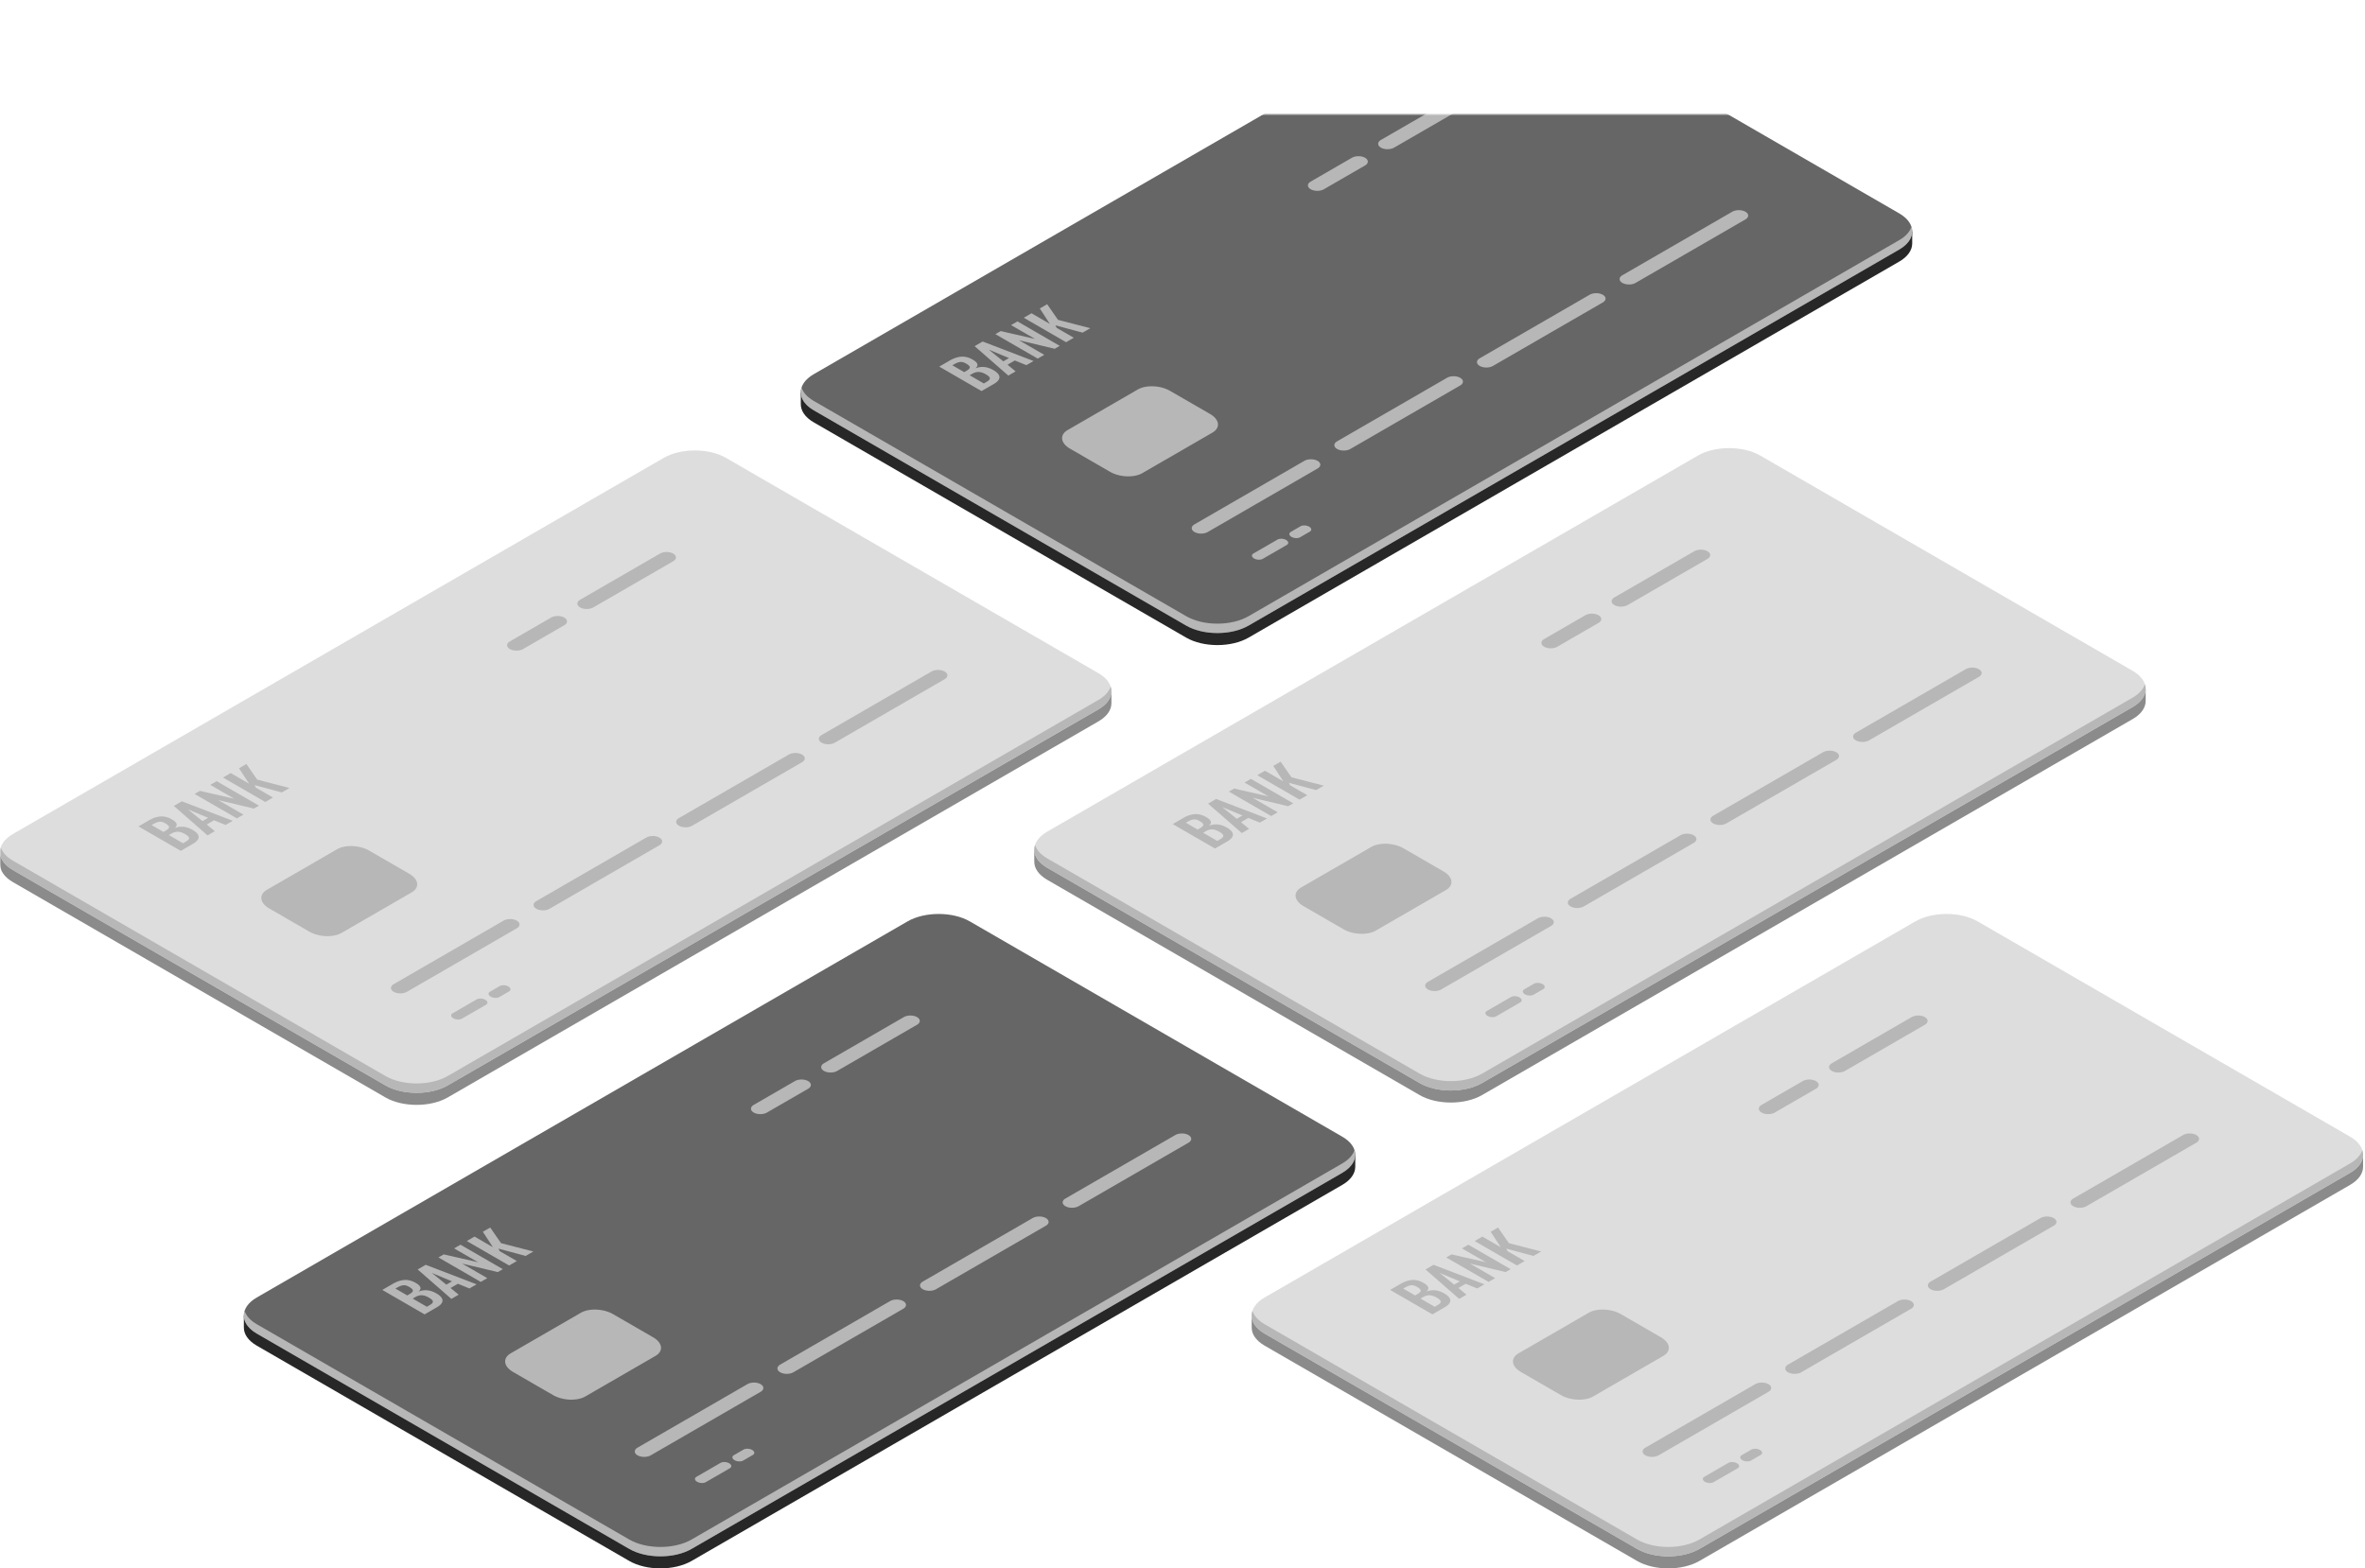 <svg xmlns="http://www.w3.org/2000/svg" xmlns:xlink="http://www.w3.org/1999/xlink" width="1013" height="672" viewBox="0 0 1013 672">
    <defs>
        <path id="a" d="M0 0h1014v672H0z"/>
        <filter id="b" width="118.6%" height="127.9%" x="-9.3%" y="-13.9%" filterUnits="objectBoundingBox">
            <feOffset dy="49" in="SourceAlpha" result="shadowOffsetOuter1"/>
            <feColorMatrix in="shadowOffsetOuter1" result="shadowMatrixOuter1" values="0 0 0 0 0 0 0 0 0 0 0 0 0 0 0 0 0 0 0.152 0"/>
            <feMerge>
                <feMergeNode in="shadowMatrixOuter1"/>
                <feMergeNode in="SourceGraphic"/>
            </feMerge>
        </filter>
    </defs>
    <g fill="none" fill-rule="evenodd">
        <mask id="c" fill="#fff">
            <use xlink:href="#a"/>
        </mask>
        <g fill-rule="nonzero" filter="url(#b)" mask="url(#c)">
            <path fill="#272727" d="M819.06 55.344v-5.09l-1.224 1.23c-.918-1.415-2.345-2.746-4.316-3.885L653.995-44.635c-7.388-4.273-19.36-4.273-26.746 0L348.54 116.49c-1.774 1.025-3.11 2.206-4.032 3.463l-1.5-.682v4.863c-.04 2.825 1.8 5.662 5.53 7.818l159.527 92.24c7.385 4.27 19.36 4.27 26.746 0L813.52 63.067c3.66-2.117 5.5-4.885 5.535-7.657h.005v-.066z"/>
            <path fill="#666" d="M348.541 111.33L627.248-49.795c7.386-4.273 19.362-4.273 26.747 0L813.52 42.442c7.386 4.27 7.388 11.194.003 15.465L534.812 219.03c-7.386 4.273-19.361 4.27-26.747 0l-159.524-92.235c-7.388-4.27-7.388-11.194 0-15.465"/>
            <path fill="#B7B7B7" d="M813.52 53.878L534.814 215.004c-7.388 4.273-19.363 4.273-26.749 0L348.54 122.766c-2.803-1.618-4.535-3.624-5.211-5.717-1.106 3.424.629 7.096 5.211 9.745l159.524 92.237c7.386 4.27 19.361 4.27 26.75 0L813.52 57.905c4.582-2.649 6.314-6.32 5.211-9.744-.676 2.093-2.41 4.096-5.211 5.717"/>
            <path fill="#B7B7B7" d="M489.29 153.72l30.013-17.352c3.543-2.048 3.098-5.625-.992-7.99l-17.158-9.918c-4.088-2.365-10.273-2.623-13.813-.575l-30.013 17.355c-3.543 2.045-3.098 5.622.99 7.986l17.158 9.922c4.09 2.364 10.275 2.62 13.815.572M414.105 104.035c.858.211 1.719.57 2.58 1.076 2.229 1.296 2.59 2.535 1.081 3.71 1.277-.5 2.543-.692 3.803-.576 1.264.118 2.559.558 3.893 1.323 1.727.988 2.603 1.993 2.63 3.01.026 1.02-.793 2.009-2.456 2.968l-5.204 3.01-18.124-10.48 4.438-2.567c.84-.485 1.642-.865 2.416-1.136a10.008 10.008 0 0 1 2.406-.533 7.582 7.582 0 0 1 2.537.195zm2.26 7.149l-1.036.603 6.077 3.514 1.214-.704c.984-.567 1.437-1.094 1.355-1.579-.079-.485-.647-1.033-1.705-1.642-1.093-.633-2.098-.967-3.017-1.007-.918-.037-1.882.235-2.887.815zm4.54-13.861l21.798 8.358-3.072 1.777-4.943-2.012-3.137 1.814 3.466 2.862-3.116 1.803-14.442-12.61 3.446-1.992zm-9.798 8.8a5.288 5.288 0 0 0-1.263.364c-.395.168-.882.421-1.458.753l-.461.267L413 110.44l1.026-.595c.969-.56 1.43-1.065 1.38-1.519-.053-.448-.57-.96-1.554-1.528-.51-.293-.984-.499-1.421-.612a3.161 3.161 0 0 0-1.324-.063zm12.409-5.316l6.232 5.006 2.427-1.405-8.66-3.6zm12.289-12.1l18.124 10.48-2.163 1.253-15.274-3.648 10.791 6.239-2.798 1.618-18.126-10.48 2.274-1.315 14.702 3.368-10.265-5.936 2.735-1.578zm12.725-7.358l4.645 6.696 13.842 3.576-3.293 1.904-11.652-3.124.524 1.062 7.346 4.25-3.3 1.908-18.127-10.48 3.303-1.912 7.87 4.553-4.306-6.611 3.148-1.822zM550.88 182.356c1.052.608 1.208 1.514.386 2.074l-.118.074-10.267 5.936c-.953.551-2.617.483-3.717-.155-1.052-.608-1.206-1.515-.384-2.074l.118-.074 10.265-5.936c.956-.551 2.616-.483 3.717.155zm6.148-5.856c.953-.551 2.616-.485 3.714.15 1.1.638 1.221 1.6.268 2.151l-4.116 2.38c-.953.551-2.616.483-3.717-.155-1.1-.636-1.218-1.598-.265-2.149zm7.327-28.04c1.514.876 1.565 2.272.152 3.183l-.152.093-26.273 15.193-2.263 1.307-18.514 10.704c-1.566.905-4.103.905-5.67 0-1.513-.874-1.561-2.272-.15-3.183l.15-.093 18.517-10.704 2.264-1.308 26.273-15.193c1.566-.904 4.1-.904 5.666 0zm61.09-35.579c1.515.874 1.565 2.275.152 3.185l-.151.092-26.273 15.19-2.264 1.31-18.513 10.705c-1.566.906-4.104.906-5.67 0-1.513-.874-1.561-2.273-.15-3.184l.15-.093 18.517-10.704 2.263-1.31 26.273-15.19c1.566-.905 4.1-.905 5.667 0zm61.091-35.578c1.514.874 1.564 2.273.151 3.184l-.15.093-26.274 15.19L658 97.08l-18.517 10.705c-1.563.904-4.103.904-5.666 0-1.514-.874-1.562-2.275-.151-3.184l.15-.093 18.517-10.704 2.264-1.31 26.272-15.19c1.566-.907 4.101-.907 5.667 0zm61.09-35.579c1.514.874 1.565 2.275.152 3.184l-.151.093-26.273 15.19-2.264 1.31-18.516 10.705c-1.563.906-4.103.906-5.667 0-1.514-.874-1.564-2.273-.151-3.184l.151-.093 18.514-10.704 2.266-1.31 26.273-15.19c1.566-.905 4.1-.905 5.667 0zM579.038 18.609c1.563-.904 4.1-.904 5.667 0 1.563.904 1.566 2.372 0 3.276l-13.431 7.765-2.264 1.31-1.935 1.126c-1.566.904-4.103.904-5.669 0-1.563-.907-1.563-2.372 0-3.276l1.937-1.126 2.264-1.31zm46.65-27.417c1.564-.904 4.1-.904 5.667 0 1.563.904 1.566 2.372 0 3.277l-13.431 7.765-2.264 1.31-18.516 10.707c-1.563.901-4.1.901-5.664 0-1.566-.907-1.566-2.372 0-3.28L609.993.269l2.264-1.31z"/>
            <g>
                <path fill="#272727" d="M580.5 450.94v-5.09l-1.224 1.23c-.919-1.415-2.345-2.746-4.317-3.885L415.435 350.96c-7.388-4.272-19.36-4.272-26.746 0L109.98 512.086c-1.774 1.026-3.11 2.207-4.032 3.464l-1.5-.683v4.863c-.04 2.826 1.8 5.662 5.53 7.818l159.526 92.24c7.386 4.27 19.362 4.27 26.747 0l278.707-161.126c3.662-2.116 5.501-4.884 5.536-7.657h.005v-.066z"/>
                <path fill="#666" d="M109.98 506.926L388.689 345.8c7.386-4.273 19.362-4.273 26.747 0l159.524 92.237c7.386 4.27 7.388 11.195.003 15.465l-278.71 161.123c-7.386 4.273-19.361 4.27-26.747 0l-159.524-92.234c-7.388-4.27-7.388-11.195 0-15.465"/>
                <path fill="#B7B7B7" d="M574.96 449.473L296.254 610.6c-7.388 4.273-19.363 4.273-26.749 0L109.98 518.362c-2.803-1.618-4.535-3.624-5.212-5.717-1.105 3.424.63 7.096 5.212 9.745l159.524 92.237c7.386 4.27 19.361 4.27 26.75 0L574.96 453.5c4.582-2.649 6.314-6.32 5.211-9.745-.676 2.093-2.41 4.096-5.211 5.717"/>
                <path fill="#B7B7B7" d="M250.73 549.315l30.013-17.352c3.543-2.048 3.098-5.624-.992-7.989l-17.158-9.919c-4.088-2.364-10.273-2.622-13.813-.574l-30.013 17.354c-3.543 2.046-3.098 5.623.99 7.987l17.158 9.921c4.09 2.365 10.275 2.62 13.815.572M175.545 499.63c.858.212 1.719.57 2.58 1.076 2.229 1.297 2.59 2.536 1.081 3.711 1.277-.5 2.543-.693 3.803-.577 1.264.119 2.559.559 3.893 1.323 1.727.989 2.603 1.993 2.63 3.01.026 1.02-.793 2.01-2.456 2.969l-5.204 3.01-18.124-10.48 4.438-2.568c.84-.485 1.642-.864 2.416-1.136a10.008 10.008 0 0 1 2.406-.532 7.582 7.582 0 0 1 2.537.195zm2.26 7.15l-1.036.603 6.077 3.513 1.213-.703c.985-.567 1.438-1.094 1.356-1.58-.079-.484-.648-1.032-1.706-1.641-1.092-.633-2.097-.968-3.016-1.007-.918-.037-1.882.234-2.887.814zm4.54-13.862l21.798 8.359-3.072 1.776-4.943-2.011-3.137 1.813 3.466 2.863-3.116 1.803-14.442-12.61 3.445-1.993zm-9.798 8.8a5.288 5.288 0 0 0-1.263.364c-.395.169-.882.422-1.459.754l-.46.266 5.074 2.934 1.027-.596c.968-.559 1.43-1.065 1.38-1.518-.054-.448-.57-.96-1.554-1.529-.51-.292-.984-.498-1.421-.611a3.161 3.161 0 0 0-1.324-.064zm12.408-5.315l6.233 5.005 2.427-1.405-8.66-3.6zm12.29-12.1l18.124 10.48-2.164 1.252-15.273-3.648 10.791 6.24-2.798 1.618-18.127-10.48 2.275-1.316 14.702 3.369-10.265-5.936 2.735-1.579zm12.725-7.358l4.645 6.695 13.842 3.577-3.293 1.903-11.652-3.123.524 1.062 7.346 4.249-3.3 1.908-18.127-10.48 3.303-1.91 7.87 4.551-4.306-6.61 3.148-1.822zM312.32 577.952c1.052.607 1.208 1.514.386 2.074l-.118.074-10.268 5.936c-.952.55-2.616.482-3.716-.156-1.052-.607-1.206-1.514-.384-2.074l.118-.074 10.265-5.936c.955-.55 2.616-.482 3.716.156zm6.148-5.857c.953-.55 2.616-.485 3.714.15 1.1.639 1.22 1.6.268 2.152l-4.116 2.38c-.953.55-2.617.482-3.717-.156-1.1-.635-1.218-1.597-.266-2.148zm7.327-28.04c1.514.876 1.564 2.273.152 3.184l-.152.092-26.273 15.193-2.263 1.308-18.514 10.704c-1.566.904-4.103.904-5.67 0-1.513-.874-1.561-2.273-.15-3.184l.15-.092 18.517-10.705 2.264-1.307 26.272-15.193c1.566-.904 4.101-.904 5.667 0zm61.09-35.578c1.515.874 1.565 2.275.152 3.184l-.151.092-26.273 15.191-2.264 1.31-18.513 10.704c-1.566.907-4.104.907-5.67 0-1.514-.874-1.562-2.272-.15-3.184l.15-.092 18.517-10.704 2.263-1.31 26.273-15.191c1.566-.904 4.1-.904 5.667 0zm61.091-35.578c1.514.874 1.564 2.273.151 3.184l-.151.092-26.273 15.19-2.263 1.311-18.517 10.704c-1.563.904-4.103.904-5.666 0-1.514-.874-1.562-2.275-.152-3.184l.152-.092 18.516-10.704 2.263-1.31 26.273-15.191c1.566-.907 4.1-.907 5.667 0zm61.09-35.58c1.514.875 1.565 2.276.152 3.185l-.152.092-26.272 15.19-2.264 1.31-18.516 10.705c-1.564.907-4.103.907-5.667 0-1.514-.874-1.564-2.272-.151-3.184l.151-.092 18.514-10.704 2.266-1.31L503.4 437.32c1.566-.904 4.1-.904 5.666 0zM340.478 414.204c1.563-.904 4.1-.904 5.667 0 1.563.904 1.566 2.373 0 3.277l-13.432 7.765-2.263 1.31-1.935 1.126c-1.566.904-4.103.904-5.669 0-1.563-.907-1.563-2.373 0-3.277l1.937-1.125 2.264-1.31zm46.65-27.416c1.564-.904 4.1-.904 5.667 0 1.563.904 1.566 2.372 0 3.276l-13.431 7.765-2.264 1.31-18.516 10.707c-1.564.902-4.1.902-5.664 0-1.566-.906-1.566-2.372 0-3.279l18.513-10.704 2.264-1.31z"/>
            </g>
            <g>
                <path fill="#8B8B8B" d="M476.06 252.344v-5.09l-1.224 1.23c-.918-1.415-2.345-2.746-4.316-3.885l-159.525-92.234c-7.388-4.273-19.36-4.273-26.746 0L5.54 313.49c-1.774 1.025-3.11 2.206-4.032 3.463l-1.5-.682v4.863c-.04 2.825 1.8 5.662 5.53 7.818l159.527 92.24c7.385 4.27 19.36 4.27 26.746 0L470.52 260.067c3.66-2.117 5.5-4.885 5.535-7.657h.005v-.066z"/>
                <path fill="#DDD" d="M5.541 308.33l278.707-161.125c7.386-4.273 19.362-4.273 26.747 0l159.524 92.237c7.386 4.27 7.388 11.194.003 15.465L191.812 416.03c-7.386 4.273-19.361 4.27-26.747 0L5.541 323.795c-7.388-4.27-7.388-11.194 0-15.465"/>
                <path fill="#B7B7B7" d="M470.52 250.878L191.814 412.004c-7.388 4.273-19.363 4.273-26.749 0L5.54 319.766c-2.803-1.618-4.535-3.624-5.211-5.717-1.106 3.424.629 7.096 5.211 9.745l159.524 92.237c7.386 4.27 19.361 4.27 26.75 0L470.52 254.905c4.582-2.649 6.314-6.32 5.211-9.744-.676 2.093-2.41 4.096-5.211 5.717"/>
                <path fill="#B7B7B7" d="M146.29 350.72l30.013-17.352c3.543-2.048 3.098-5.625-.992-7.99l-17.158-9.918c-4.088-2.365-10.273-2.623-13.813-.575l-30.013 17.355c-3.543 2.045-3.098 5.622.99 7.986l17.158 9.922c4.09 2.364 10.275 2.62 13.815.572M71.105 301.035c.858.211 1.719.57 2.58 1.076 2.229 1.296 2.59 2.535 1.081 3.71 1.277-.5 2.543-.692 3.803-.576 1.264.118 2.559.558 3.893 1.323 1.727.988 2.603 1.993 2.63 3.01.026 1.02-.793 2.009-2.456 2.968l-5.204 3.01-18.124-10.48 4.438-2.567c.84-.485 1.642-.865 2.416-1.136a10.008 10.008 0 0 1 2.406-.533 7.582 7.582 0 0 1 2.537.195zm2.26 7.149l-1.036.603 6.077 3.514 1.214-.704c.984-.567 1.437-1.094 1.355-1.579-.079-.485-.647-1.033-1.705-1.642-1.093-.633-2.098-.967-3.017-1.007-.918-.037-1.882.235-2.887.815zm4.54-13.861l21.798 8.358-3.072 1.777-4.943-2.012-3.137 1.814 3.466 2.862-3.116 1.803-14.442-12.61 3.446-1.992zm-9.798 8.8a5.288 5.288 0 0 0-1.263.364c-.395.168-.882.421-1.458.753l-.461.267L70 307.44l1.026-.595c.969-.56 1.43-1.065 1.38-1.519-.053-.448-.57-.96-1.554-1.528-.51-.293-.984-.499-1.421-.612a3.161 3.161 0 0 0-1.324-.063zm12.409-5.316l6.232 5.006 2.427-1.405-8.66-3.6zm12.289-12.1l18.124 10.48-2.163 1.253-15.274-3.648 10.791 6.239-2.798 1.618-18.126-10.48 2.274-1.315 14.702 3.368-10.265-5.936 2.735-1.578zm12.725-7.358l4.645 6.696 13.842 3.576-3.293 1.904-11.652-3.124.524 1.062 7.346 4.25-3.3 1.908-18.127-10.48 3.303-1.912 7.87 4.553-4.306-6.611 3.148-1.822zM207.88 379.356c1.052.608 1.208 1.514.386 2.074l-.118.074-10.267 5.936c-.953.551-2.617.483-3.717-.155-1.052-.608-1.206-1.515-.384-2.074l.118-.074 10.265-5.936c.956-.551 2.616-.483 3.717.155zm6.148-5.856c.953-.551 2.616-.485 3.714.15 1.1.638 1.221 1.6.268 2.151l-4.116 2.38c-.953.551-2.616.483-3.717-.155-1.1-.636-1.218-1.598-.265-2.149zm7.327-28.04c1.514.876 1.565 2.272.152 3.183l-.152.093-26.273 15.193-2.263 1.307-18.514 10.704c-1.566.905-4.103.905-5.67 0-1.513-.874-1.561-2.272-.15-3.183l.15-.093 18.517-10.704 2.264-1.308 26.273-15.193c1.566-.904 4.1-.904 5.666 0zm61.09-35.579c1.515.874 1.565 2.275.152 3.185l-.151.092-26.273 15.19-2.264 1.31-18.513 10.705c-1.566.906-4.104.906-5.67 0-1.513-.874-1.561-2.273-.15-3.184l.15-.093 18.517-10.704 2.263-1.31 26.273-15.19c1.566-.905 4.1-.905 5.667 0zm61.091-35.578c1.514.874 1.564 2.273.151 3.184l-.15.093-26.274 15.19-2.263 1.31-18.517 10.705c-1.563.904-4.103.904-5.666 0-1.514-.874-1.562-2.275-.151-3.184l.15-.093 18.517-10.704 2.264-1.31 26.272-15.19c1.566-.907 4.101-.907 5.667 0zm61.09-35.579c1.514.874 1.565 2.275.152 3.184l-.151.093-26.273 15.19-2.264 1.31-18.516 10.705c-1.563.906-4.103.906-5.667 0-1.514-.874-1.564-2.273-.151-3.184l.151-.093 18.514-10.704 2.266-1.31 26.273-15.19c1.566-.905 4.1-.905 5.667 0zM236.038 215.609c1.563-.904 4.1-.904 5.667 0 1.563.904 1.566 2.372 0 3.276l-13.431 7.765-2.264 1.31-1.935 1.126c-1.566.904-4.103.904-5.669 0-1.563-.907-1.563-2.372 0-3.276l1.937-1.126 2.264-1.31zm46.65-27.417c1.564-.904 4.1-.904 5.667 0 1.563.904 1.566 2.372 0 3.277l-13.431 7.765-2.264 1.31-18.516 10.707c-1.563.901-4.1.901-5.664 0-1.566-.907-1.566-2.372 0-3.28l18.513-10.703 2.264-1.31z"/>
            </g>
            <g>
                <path fill="#8B8B8B" d="M919.06 251.344v-5.09l-1.224 1.23c-.918-1.415-2.345-2.746-4.316-3.885l-159.525-92.234c-7.388-4.273-19.36-4.273-26.746 0L448.54 312.49c-1.774 1.025-3.11 2.206-4.032 3.463l-1.5-.682v4.863c-.04 2.825 1.8 5.662 5.53 7.818l159.527 92.24c7.385 4.27 19.36 4.27 26.746 0L913.52 259.067c3.66-2.117 5.5-4.885 5.535-7.657h.005v-.066z"/>
                <path fill="#DDD" d="M448.541 307.33l278.707-161.125c7.386-4.273 19.362-4.273 26.747 0l159.524 92.237c7.386 4.27 7.388 11.194.003 15.465L634.812 415.03c-7.386 4.273-19.361 4.27-26.747 0l-159.524-92.235c-7.388-4.27-7.388-11.194 0-15.465"/>
                <path fill="#B7B7B7" d="M913.52 249.878L634.814 411.004c-7.388 4.273-19.363 4.273-26.749 0L448.54 318.766c-2.803-1.618-4.535-3.624-5.211-5.717-1.106 3.424.629 7.096 5.211 9.745l159.524 92.237c7.386 4.27 19.361 4.27 26.75 0L913.52 253.905c4.582-2.649 6.314-6.32 5.211-9.744-.676 2.093-2.41 4.096-5.211 5.717"/>
                <path fill="#B7B7B7" d="M589.29 349.72l30.013-17.352c3.543-2.048 3.098-5.625-.992-7.99l-17.158-9.918c-4.088-2.365-10.273-2.623-13.813-.575l-30.013 17.355c-3.543 2.045-3.098 5.622.99 7.986l17.158 9.922c4.09 2.364 10.275 2.62 13.815.572M514.105 300.035c.858.211 1.719.57 2.58 1.076 2.229 1.296 2.59 2.535 1.081 3.71 1.277-.5 2.543-.692 3.803-.576 1.264.118 2.559.558 3.893 1.323 1.727.988 2.603 1.993 2.63 3.01.026 1.02-.793 2.009-2.456 2.968l-5.204 3.01-18.124-10.48 4.438-2.567c.84-.485 1.642-.865 2.416-1.136a10.008 10.008 0 0 1 2.406-.533 7.582 7.582 0 0 1 2.537.195zm2.26 7.149l-1.036.603 6.077 3.514 1.214-.704c.984-.567 1.437-1.094 1.355-1.579-.079-.485-.647-1.033-1.705-1.642-1.093-.633-2.098-.967-3.017-1.007-.918-.037-1.882.235-2.887.815zm4.54-13.861l21.798 8.358-3.072 1.777-4.943-2.012-3.137 1.814 3.466 2.862-3.116 1.803-14.442-12.61 3.446-1.992zm-9.798 8.8a5.288 5.288 0 0 0-1.263.364c-.395.168-.882.421-1.458.753l-.461.267L513 306.44l1.026-.595c.969-.56 1.43-1.065 1.38-1.519-.053-.448-.57-.96-1.554-1.528-.51-.293-.984-.499-1.421-.612a3.161 3.161 0 0 0-1.324-.063zm12.409-5.316l6.232 5.006 2.427-1.405-8.66-3.6zm12.289-12.1l18.124 10.48-2.163 1.253-15.274-3.648 10.791 6.239-2.798 1.618-18.126-10.48 2.274-1.315 14.702 3.368-10.265-5.936 2.735-1.578zm12.725-7.358l4.645 6.696 13.842 3.576-3.293 1.904-11.652-3.124.524 1.062 7.346 4.25-3.3 1.908-18.127-10.48 3.303-1.912 7.87 4.553-4.306-6.611 3.148-1.822zM650.88 378.356c1.052.608 1.208 1.514.386 2.074l-.118.074-10.267 5.936c-.953.551-2.617.483-3.717-.155-1.052-.608-1.206-1.515-.384-2.074l.118-.074 10.265-5.936c.956-.551 2.616-.483 3.717.155zm6.148-5.856c.953-.551 2.616-.485 3.714.15 1.1.638 1.221 1.6.268 2.151l-4.116 2.38c-.953.551-2.616.483-3.717-.155-1.1-.636-1.218-1.598-.265-2.149zm7.327-28.04c1.514.876 1.565 2.272.152 3.183l-.152.093-26.273 15.193-2.263 1.307-18.514 10.704c-1.566.905-4.103.905-5.67 0-1.513-.874-1.561-2.272-.15-3.183l.15-.093 18.517-10.704 2.264-1.308 26.273-15.193c1.566-.904 4.1-.904 5.666 0zm61.09-35.579c1.515.874 1.565 2.275.152 3.185l-.151.092-26.273 15.19-2.264 1.31-18.513 10.705c-1.566.906-4.104.906-5.67 0-1.513-.874-1.561-2.273-.15-3.184l.15-.093 18.517-10.704 2.263-1.31 26.273-15.19c1.566-.905 4.1-.905 5.667 0zm61.091-35.578c1.514.874 1.564 2.273.151 3.184l-.15.093-26.274 15.19-2.263 1.31-18.517 10.705c-1.563.904-4.103.904-5.666 0-1.514-.874-1.562-2.275-.151-3.184l.15-.093 18.517-10.704 2.264-1.31 26.272-15.19c1.566-.907 4.101-.907 5.667 0zm61.09-35.579c1.514.874 1.565 2.275.152 3.184l-.151.093-26.273 15.19-2.264 1.31-18.516 10.705c-1.563.906-4.103.906-5.667 0-1.514-.874-1.564-2.273-.151-3.184l.151-.093 18.514-10.704 2.266-1.31 26.273-15.19c1.566-.905 4.1-.905 5.667 0zM679.038 214.609c1.563-.904 4.1-.904 5.667 0 1.563.904 1.566 2.372 0 3.276l-13.431 7.765-2.264 1.31-1.935 1.126c-1.566.904-4.103.904-5.669 0-1.563-.907-1.563-2.372 0-3.276l1.937-1.126 2.264-1.31zm46.65-27.417c1.564-.904 4.1-.904 5.667 0 1.563.904 1.566 2.372 0 3.277l-13.431 7.765-2.264 1.31-18.516 10.707c-1.563.901-4.1.901-5.664 0-1.566-.907-1.566-2.372 0-3.28l18.513-10.703 2.264-1.31z"/>
            </g>
            <g>
                <path fill="#8B8B8B" d="M1012.185 450.94v-5.09l-1.224 1.23c-.919-1.415-2.345-2.746-4.317-3.885L847.12 350.96c-7.388-4.272-19.361-4.272-26.747 0L541.666 512.086c-1.774 1.026-3.111 2.207-4.032 3.464l-1.501-.683v4.863c-.039 2.826 1.8 5.662 5.53 7.818l159.527 92.24c7.386 4.27 19.361 4.27 26.747 0l278.707-161.126c3.661-2.116 5.501-4.884 5.535-7.657h.006v-.066z"/>
                <path fill="#DDD" d="M541.666 506.926L820.373 345.8c7.386-4.273 19.361-4.273 26.747 0l159.524 92.237c7.385 4.27 7.388 11.195.003 15.465l-278.71 161.123c-7.386 4.273-19.362 4.27-26.747 0l-159.524-92.234c-7.388-4.27-7.388-11.195 0-15.465"/>
                <path fill="#B7B7B7" d="M1006.646 449.473L727.938 610.6c-7.388 4.273-19.364 4.273-26.75 0l-159.523-92.237c-2.803-1.618-4.535-3.624-5.212-5.717-1.105 3.424.63 7.096 5.212 9.745l159.524 92.237c7.385 4.27 19.361 4.27 26.75 0L1006.645 453.5c4.582-2.649 6.314-6.32 5.21-9.745-.676 2.093-2.41 4.096-5.21 5.717"/>
                <path fill="#B7B7B7" d="M682.415 549.315l30.013-17.352c3.543-2.048 3.098-5.624-.992-7.989l-17.158-9.919c-4.088-2.364-10.273-2.622-13.813-.574l-30.013 17.354c-3.543 2.046-3.098 5.623.99 7.987l17.158 9.921c4.09 2.365 10.275 2.62 13.815.572M607.23 499.63c.858.212 1.718.57 2.579 1.076 2.23 1.297 2.59 2.536 1.082 3.711 1.276-.5 2.542-.693 3.803-.577 1.263.119 2.558.559 3.893 1.323 1.726.989 2.603 1.993 2.63 3.01.026 1.02-.793 2.01-2.456 2.969l-5.204 3.01-18.124-10.48 4.437-2.568c.84-.485 1.643-.864 2.417-1.136a10.008 10.008 0 0 1 2.405-.532 7.582 7.582 0 0 1 2.538.195zm2.26 7.15l-1.036.603 6.077 3.513 1.213-.703c.985-.567 1.437-1.094 1.356-1.58-.08-.484-.648-1.032-1.706-1.641-1.092-.633-2.098-.968-3.016-1.007-.919-.037-1.882.234-2.887.814zm4.54-13.862l21.798 8.359-3.072 1.776-4.943-2.011-3.137 1.813 3.466 2.863-3.116 1.803-14.442-12.61 3.445-1.993zm-9.798 8.8a5.288 5.288 0 0 0-1.264.364c-.394.169-.881.422-1.458.754l-.46.266 5.074 2.934 1.027-.596c.968-.559 1.429-1.065 1.379-1.518-.053-.448-.569-.96-1.553-1.529-.51-.292-.984-.498-1.421-.611a3.161 3.161 0 0 0-1.324-.064zm12.408-5.315l6.233 5.005 2.427-1.405-8.66-3.6zm12.29-12.1l18.124 10.48-2.164 1.252-15.273-3.648 10.79 6.24-2.797 1.618-18.127-10.48 2.274-1.316 14.703 3.369-10.265-5.936 2.735-1.579zm12.724-7.358l4.646 6.695 13.842 3.577-3.293 1.903-11.652-3.123.524 1.062 7.346 4.249-3.3 1.908-18.127-10.48 3.303-1.91 7.87 4.551-4.307-6.61 3.148-1.822zM744.004 577.952c1.053.607 1.21 1.514.387 2.074l-.118.074-10.268 5.936c-.953.55-2.616.482-3.716-.156-1.053-.607-1.207-1.514-.384-2.074l.118-.074 10.265-5.936c.955-.55 2.616-.482 3.716.156zm6.149-5.857c.952-.55 2.616-.485 3.713.15 1.1.639 1.222 1.6.269 2.152l-4.117 2.38c-.952.55-2.616.482-3.716-.156-1.1-.635-1.219-1.597-.266-2.148zm7.327-28.04c1.514.876 1.564 2.273.151 3.184l-.151.092-26.273 15.193-2.263 1.308-18.514 10.704c-1.566.904-4.103.904-5.67 0-1.513-.874-1.561-2.273-.15-3.184l.15-.092 18.517-10.705 2.263-1.307 26.273-15.193c1.566-.904 4.1-.904 5.667 0zm61.09-35.578c1.514.874 1.565 2.275.152 3.184l-.152.092-26.272 15.191-2.264 1.31-18.514 10.704c-1.566.907-4.103.907-5.669 0-1.514-.874-1.562-2.272-.151-3.184l.151-.092 18.516-10.704 2.264-1.31 26.273-15.191c1.566-.904 4.1-.904 5.666 0zm61.09-35.578c1.515.874 1.565 2.273.152 3.184l-.151.092-26.273 15.19-2.264 1.311-18.516 10.704c-1.563.904-4.103.904-5.667 0-1.514-.874-1.562-2.275-.15-3.184l.15-.092 18.517-10.704 2.263-1.31 26.273-15.191c1.566-.907 4.1-.907 5.667 0zm61.091-35.58c1.514.875 1.565 2.276.152 3.185l-.152.092-26.273 15.19-2.263 1.31-18.516 10.705c-1.564.907-4.104.907-5.667 0-1.514-.874-1.564-2.272-.152-3.184l.152-.092 18.514-10.704 2.266-1.31 26.273-15.191c1.566-.904 4.1-.904 5.666 0zM772.163 414.204c1.563-.904 4.1-.904 5.666 0 1.564.904 1.566 2.373 0 3.277l-13.43 7.765-2.264 1.31-1.935 1.126c-1.566.904-4.103.904-5.67 0-1.563-.907-1.563-2.373 0-3.277l1.938-1.125 2.263-1.31zm46.65-27.416c1.563-.904 4.1-.904 5.667 0 1.563.904 1.566 2.372 0 3.276l-13.432 7.765-2.263 1.31-18.516 10.707c-1.564.902-4.101.902-5.665 0-1.566-.906-1.566-2.372 0-3.279l18.514-10.704 2.264-1.31z"/>
            </g>
        </g>
    </g>
</svg>
